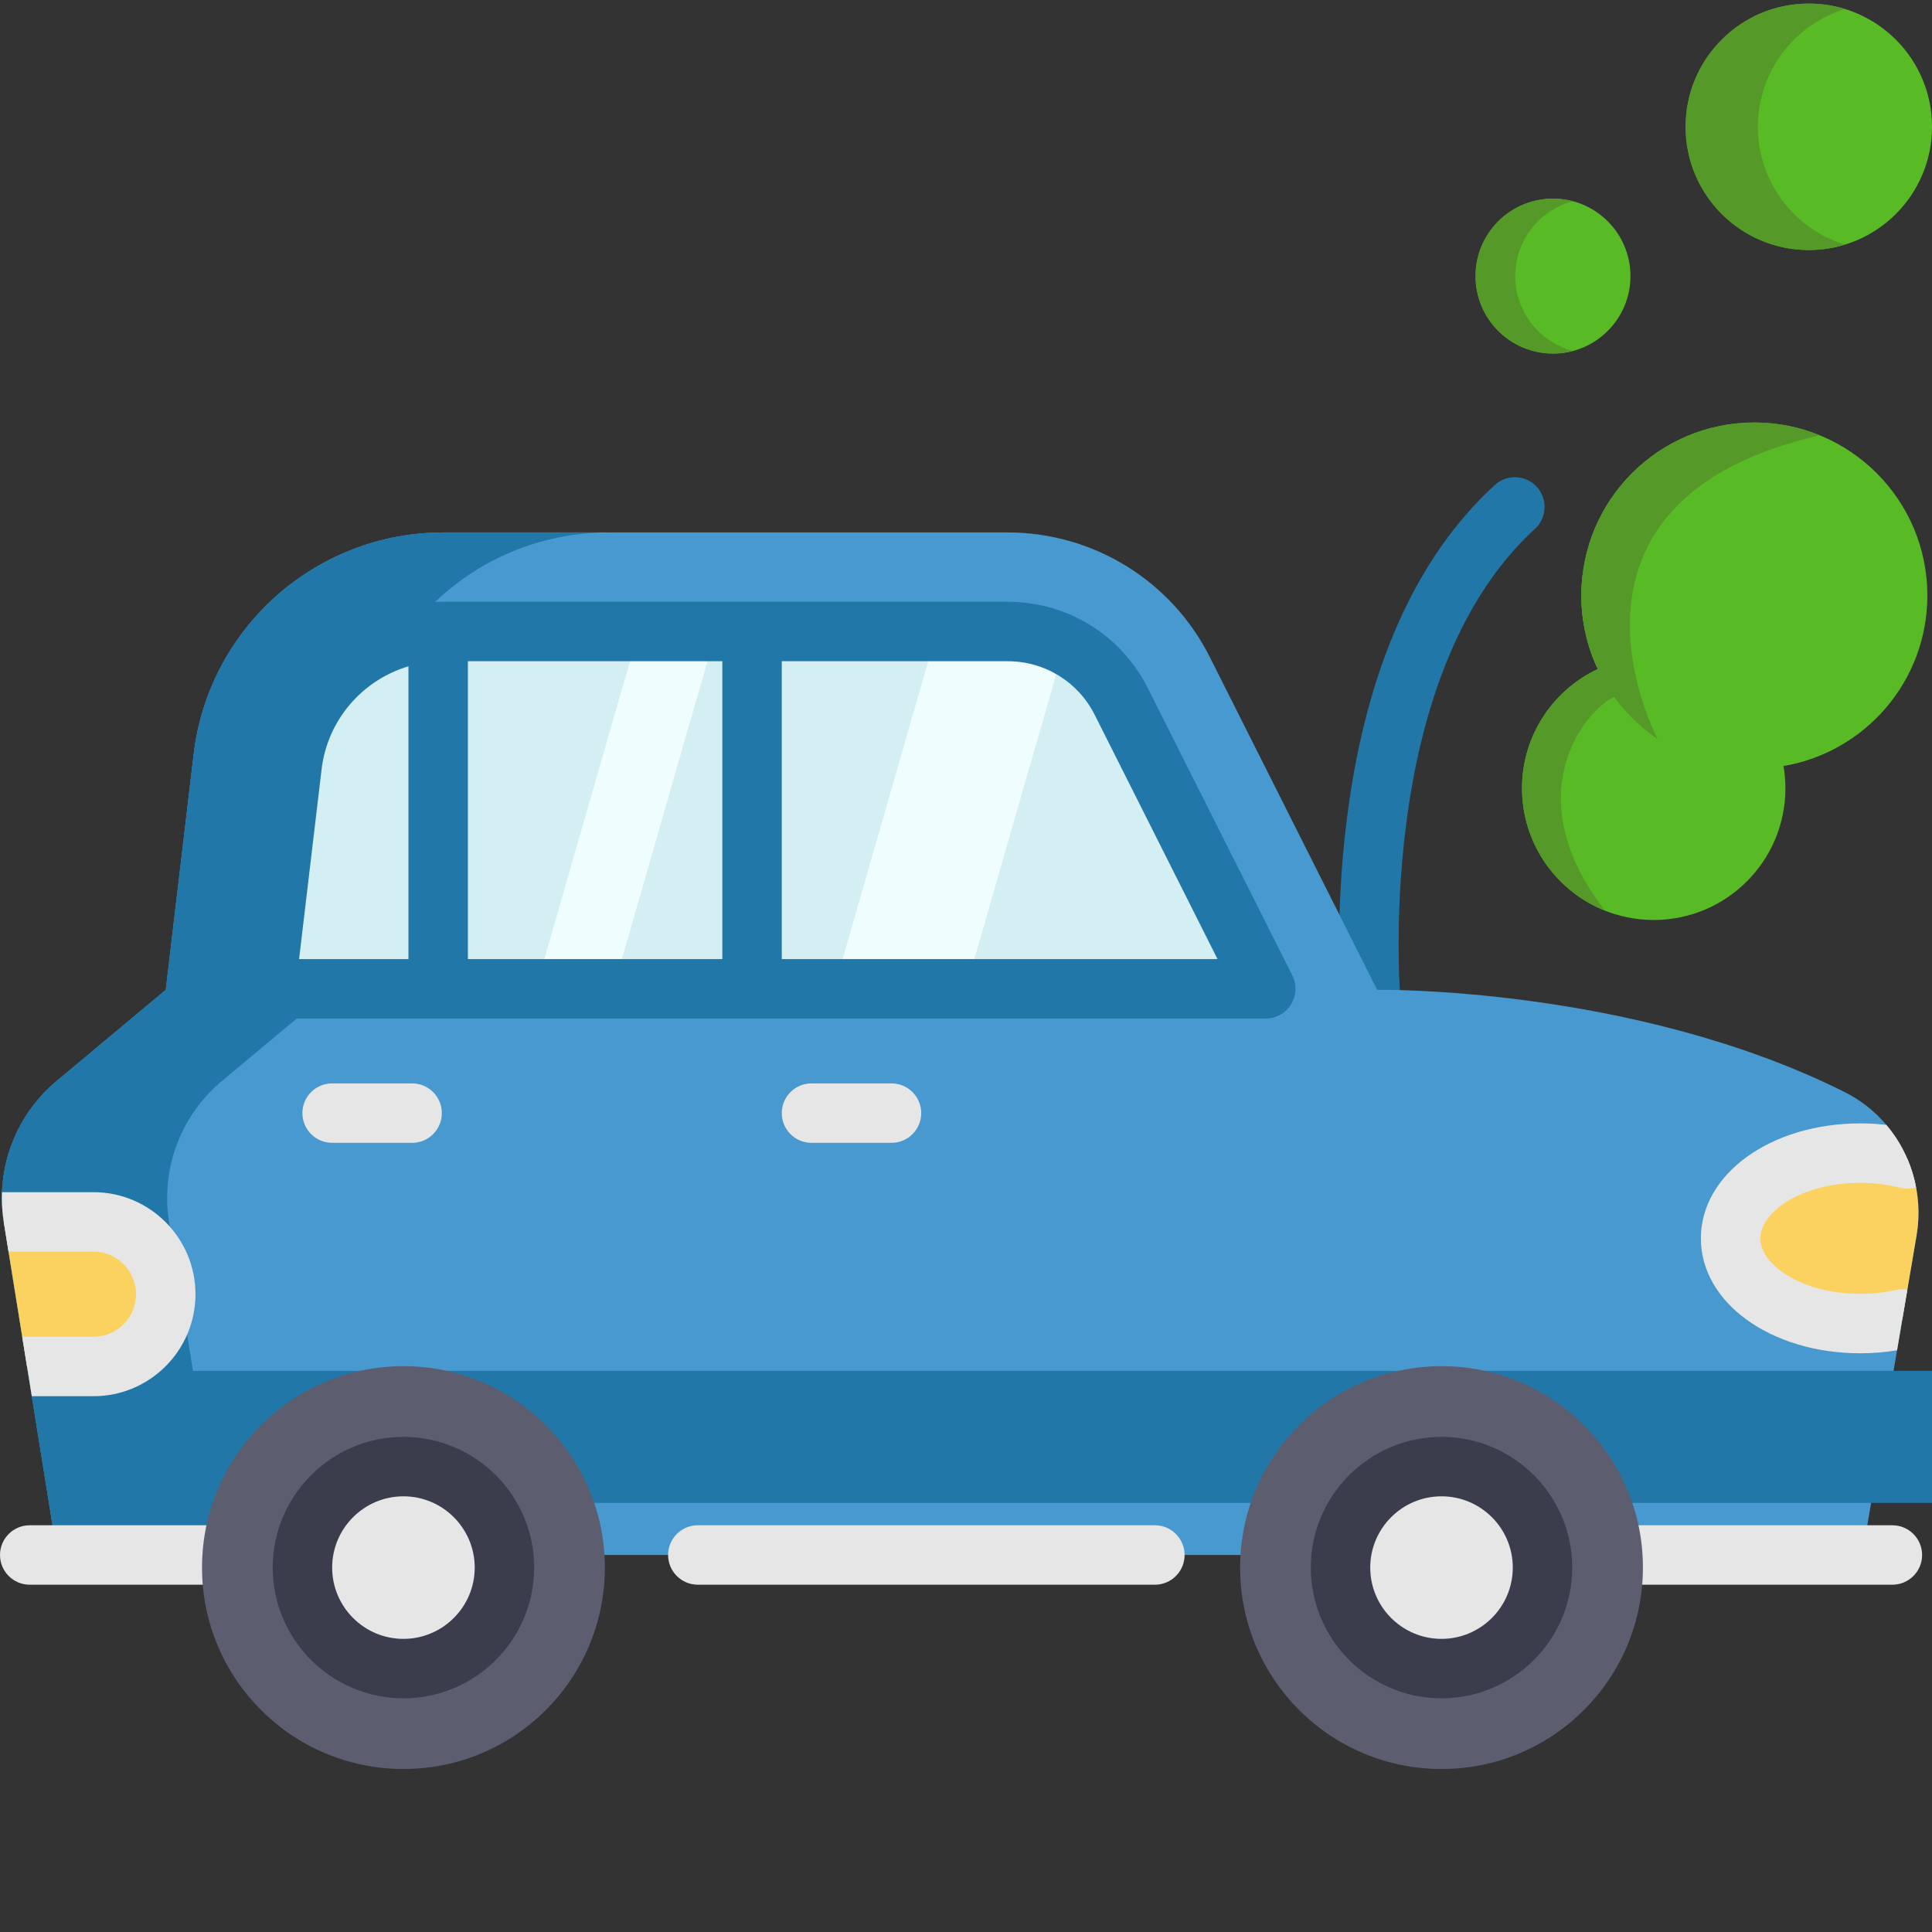 <?xml version="1.0" encoding="utf-8"?>
<!-- Generator: Adobe Illustrator 16.0.0, SVG Export Plug-In . SVG Version: 6.00 Build 0)  -->
<!DOCTYPE svg PUBLIC "-//W3C//DTD SVG 1.1//EN" "http://www.w3.org/Graphics/SVG/1.1/DTD/svg11.dtd">
<svg version="1.1" id="Layer_1" xmlns="http://www.w3.org/2000/svg" xmlns:xlink="http://www.w3.org/1999/xlink" x="0px" y="0px"
	 width="511px" height="511px" viewBox="0 0 511 511" enable-background="new 0 0 511 511" xml:space="preserve">
<rect x="0" y="0" width="511" height="511" fill="#333333" stroke="none"/>
<path fill="#58BA25" d="M509.777,157.512c0-25.274-20.487-45.762-45.758-45.762c-25.274,0-45.762,20.487-45.762,45.762
	c0,6.956,1.56,13.548,4.339,19.451c-11.836,5.567-20.031,17.59-20.031,31.536c0,19.236,15.595,34.831,34.83,34.831
	c19.24,0,34.835-15.595,34.835-34.831c0-2.008-0.18-3.973-0.507-5.887C493.325,198.946,509.777,180.155,509.777,157.512z"/>
	<path fill="#58BA25" d="M431.248,73.025c0,11.318-9.174,20.491-20.487,20.491c-11.317,0-20.491-9.173-20.491-20.491
	c0-11.314,9.174-20.487,20.491-20.487C422.074,52.538,431.248,61.711,431.248,73.025z"/>
	<path fill="#559928" d="M481.306,115.134c-0.011,0-0.011,0-0.022,0c-76.401,17.517-42.851,80.323-42.851,80.323
	c-6.814-4.6-12.315-10.994-15.848-18.491l0.012-0.007c-2.779-5.903-4.343-12.495-4.343-19.447c0-25.271,20.483-45.766,45.754-45.766
	C470.133,111.746,475.969,112.955,481.306,115.134z"/>
	<path fill="#559928" d="M424.522,240.864c0.012,0.012,0.012,0.012,0.012,0.023c-12.873-5.126-21.969-17.696-21.969-32.39
	c0-13.953,8.195-25.965,20.02-31.532l0.012-0.007c-2.779-5.903-4.343-12.495-4.343-19.447c0-1.98,0.129-3.941,0.37-5.859
	l4.285-1.224l4.016,33.875C418.812,188.226,401.096,210.635,424.522,240.864z"/>
	<path fill="#58BA25" d="M511.002,33.543c0,17.996-14.589,32.585-32.585,32.585s-32.584-14.589-32.584-32.585
	c0-18,14.588-32.588,32.584-32.588S511.002,15.544,511.002,33.543z"/>
	<path fill="#559928" d="M416.016,92.83c-1.68,0.44-3.438,0.682-5.251,0.682c-11.31,0-20.495-9.173-20.495-20.483
	c0-11.322,9.186-20.491,20.495-20.491c1.813,0,3.571,0.242,5.251,0.682c-8.783,2.304-15.251,10.304-15.251,19.809
	C400.765,82.526,407.232,90.526,416.016,92.83z"/>
	<path fill="#559928" d="M487.98,64.705c-3.021,0.924-6.237,1.427-9.56,1.427c-18,0-32.588-14.593-32.588-32.589
	c0-17.996,14.588-32.588,32.588-32.588c3.322,0,6.538,0.503,9.56,1.427c-13.333,4.086-23.029,16.499-23.029,31.162
	C464.951,48.207,474.647,60.62,487.98,64.705z"/>
	<path fill="#2077A8" d="M368.028,273.094c-1.213,1.107-2.776,1.849-4.534,2.02c-4.324,0.426-8.172-2.729-8.597-7.052
	c-0.094-0.956-2.266-23.797,1.442-52.3c5.064-38.971,18.194-68.401,39.025-87.481c3.2-2.936,8.175-2.717,11.106,0.483
	c2.933,3.205,2.714,8.175-0.487,11.107c-43.438,39.79-35.523,125.786-35.438,126.651C370.8,269.082,369.79,271.48,368.028,273.094z"
	/>
	<path fill="#4799CF" d="M507.38,322.475c-0.074,1.446-0.233,2.893-0.472,4.331l-2.433,14.308l-2.327,13.708l-0.39,2.319h-0.008
	l-3.26,19.225l-5.934,34.912H15.152l-5.61-34.912l-1.131-7.076l-1.267-7.863l-1.259-7.859l-3.625-22.527L1,323.176
	c-0.347-2.129-0.503-4.253-0.503-6.362c0-0.503,0.012-1.006,0.031-1.497c0.421-11.248,5.544-21.949,14.37-29.329l28.943-24.184
	l7.376-62.304c3.973-33.47,32.351-58.678,66.05-58.678H266.52c22.623,0,43.302,12.744,53.462,32.955l44.276,88.027
	c0,0,67.356-1.056,123.559,26.99c4.363,2.184,8.105,5.17,11.111,8.733c4.008,4.717,6.71,10.421,7.852,16.518
	C507.313,316.794,507.513,319.625,507.38,322.475z"/>
	<path fill="#2077A8" d="M43.838,362.583h488.949l-5.934,34.916H49.448L43.838,362.583z"/>
	<path fill="#2077A8" d="M160.976,140.822c-33.7,0-62.074,25.208-66.046,58.678l-7.38,62.304L58.61,285.987
	c-9.212,7.704-14.401,19.036-14.401,30.83c0,2.105,0.156,4.233,0.503,6.362l6.14,38.246l8.008,49.855H15.152l-8.008-49.855L1,323.18
	c-0.347-2.129-0.503-4.257-0.503-6.362c0-11.794,5.189-23.126,14.401-30.83l28.943-24.184l7.376-62.304
	c3.973-33.47,32.351-58.678,66.05-58.678H160.976z"/>
	<path fill="#FBD25F" d="M507.38,322.475c-0.074,1.446-0.233,2.893-0.472,4.331l-3.742,22.055c-3.481,0.783-7.225,1.216-11.111,1.216
	c-18.963,0-34.331-10.098-34.331-22.537c0-12.453,15.368-22.546,34.331-22.546c4.39,0,8.585,0.546,12.44,1.54
	C506.624,311.48,507.642,316.931,507.38,322.475z"/>
	<path fill="#E6E6E6" d="M465.587,327.539c0,6.939,10.869,14.674,26.468,14.674c3.217,0,6.37-0.347,9.38-1.018
	c1.029-0.23,2.066-0.25,3.041-0.082l-2.327,13.708l-0.39,2.319h-0.008c-3.166,0.534-6.418,0.795-9.696,0.795
	c-23.661,0-42.19-13.352-42.19-30.396c0-17.057,18.529-30.41,42.19-30.41c2.315,0,4.62,0.137,6.873,0.398
	c4.008,4.717,6.71,10.421,7.852,16.518c-1.329,0.422-2.799,0.473-4.245,0.098c-3.321-0.85-6.842-1.29-10.479-1.29
	C476.456,312.853,465.587,320.588,465.587,327.539z"/>
	<path fill="#FBD25F" d="M43.838,342.307c0,10.562-8.565,19.123-19.126,19.123H7.14l-6.144-38.25h23.715
	C35.277,323.18,43.838,331.745,43.838,342.307z"/>
	<path fill="#D4EFF4" d="M334.78,261.531H70.255l6.99-58.951c2.402-20.273,19.614-35.556,40.023-35.556H266.52
	c5.356,0,10.503,1.248,15.076,3.544c6.351,3.166,11.633,8.343,14.979,14.979L334.78,261.531z"/>
	<g>
	<path fill="#E6E6E6" d="M500.519,419.145h-84.674c-4.344,0-7.86-3.521-7.86-7.859c0-4.344,3.517-7.863,7.86-7.863h84.674
		c4.343,0,7.863,3.52,7.863,7.863C508.382,415.624,504.861,419.145,500.519,419.145z"/>
		<path fill="#E6E6E6" d="M72.13,419.145H7.861c-4.339,0-7.859-3.521-7.859-7.859c0-4.344,3.521-7.863,7.859-7.863H72.13
		c4.343,0,7.863,3.52,7.863,7.863C79.994,415.624,76.474,419.145,72.13,419.145z"/>
		<path fill="#E6E6E6" d="M51.702,342.307c0,14.885-12.105,26.982-26.99,26.982h-16.3l-1.267-7.863l-1.259-7.859h18.827
		c6.214,0,11.267-5.053,11.267-11.26c0-6.215-5.053-11.268-11.267-11.268H2.259L1,323.176c-0.347-2.129-0.503-4.253-0.503-6.362
		c0-0.503,0.012-1.006,0.031-1.497h24.183C39.596,315.316,51.702,327.422,51.702,342.307z"/>
</g>
	<path fill="#5C5E70" d="M159.978,414.614c0,29.423-23.848,53.274-53.271,53.274s-53.274-23.852-53.274-53.274
	c0-29.419,23.852-53.271,53.274-53.271S159.978,385.195,159.978,414.614z"/>
	<path fill="#E6E6E6" d="M133.42,414.614c0,14.752-11.961,26.714-26.713,26.714s-26.713-11.962-26.713-26.714
	c0-14.753,11.961-26.714,26.713-26.714S133.42,399.861,133.42,414.614z"/>
	<path fill="#3B3D4C" d="M106.707,449.191c-19.064,0-34.577-15.513-34.577-34.577s15.513-34.573,34.577-34.573
	c19.064,0,34.573,15.509,34.573,34.573S125.771,449.191,106.707,449.191z M106.707,395.765c-10.397,0-18.854,8.456-18.854,18.85
	s8.46,18.854,18.854,18.854c10.394,0,18.85-8.46,18.85-18.854S117.101,395.765,106.707,395.765z"/>
	<path fill="#5C5E70" d="M434.542,414.614c0,29.423-23.852,53.274-53.271,53.274c-29.423,0-53.274-23.852-53.274-53.274
	c0-29.419,23.852-53.271,53.274-53.271C410.69,361.344,434.542,385.195,434.542,414.614z"/>
	<path fill="#E6E6E6" d="M407.98,414.614c0,14.752-11.957,26.714-26.709,26.714c-14.756,0-26.714-11.962-26.714-26.714
	c0-14.753,11.958-26.714,26.714-26.714C396.023,387.9,407.98,399.861,407.98,414.614z"/>
	<path fill="#3B3D4C" d="M381.271,449.191c-19.068,0-34.577-15.513-34.577-34.577s15.509-34.573,34.577-34.573
	c19.064,0,34.573,15.509,34.573,34.573S400.336,449.191,381.271,449.191z M381.271,395.765c-10.397,0-18.854,8.456-18.854,18.85
	s8.456,18.854,18.854,18.854c10.394,0,18.85-8.46,18.85-18.854S391.665,395.765,381.271,395.765z"/>
	<path fill="#E6E6E6" d="M235.791,302.271h-21.158c-4.339,0-7.86-3.521-7.86-7.863c0-4.34,3.521-7.859,7.86-7.859h21.158
	c4.343,0,7.864,3.52,7.864,7.859C243.654,298.751,240.134,302.271,235.791,302.271z"/>
	<path fill="#E6E6E6" d="M109.003,302.271H87.846c-4.343,0-7.864-3.521-7.864-7.863c0-4.34,3.521-7.859,7.864-7.859h21.158
	c4.339,0,7.86,3.52,7.86,7.859C116.863,298.751,113.343,302.271,109.003,302.271z"/>
	<path fill="#F0FDFF" d="M189.385,167.024l-27.169,94.507h-20.495l27.169-94.507H189.385z"/>
	<path fill="#F0FDFF" d="M281.596,170.568l-26.152,90.963h-34.834l27.169-94.507h18.741
	C271.876,167.024,277.022,168.272,281.596,170.568z"/>
	<path fill="#2077A8" d="M341.806,257.999l-38.21-75.988c-7.1-14.093-21.303-22.846-37.076-22.846H117.269
	c-0.316,0-0.627,0.016-0.939,0.023c-0.145-0.008-0.289-0.023-0.433-0.023c-0.3,0-0.597,0.02-0.885,0.051
	c-23.399,1.087-42.791,18.967-45.571,42.44l-6.994,58.951c-0.261,2.229,0.44,4.468,1.93,6.148c1.493,1.68,3.633,2.639,5.879,2.639
	H334.78c2.729,0,5.26-1.415,6.69-3.734C342.901,263.336,343.03,260.439,341.806,257.999z M123.756,174.888h67.294v78.783h-67.294
	V174.888z M85.054,203.504c1.556-13.138,10.842-23.668,22.979-27.274v77.442H79.105L85.054,203.504z M206.773,253.671v-78.783
	h59.747c9.797,0,18.623,5.438,23.029,14.191l32.479,64.592H206.773z"/>
	<path fill="#E6E6E6" d="M305.459,419.145H184.566c-4.339,0-7.859-3.521-7.859-7.859c0-4.344,3.521-7.863,7.859-7.863h120.893
	c4.339,0,7.859,3.52,7.859,7.863C313.318,415.624,309.798,419.145,305.459,419.145z"/>
</svg>
